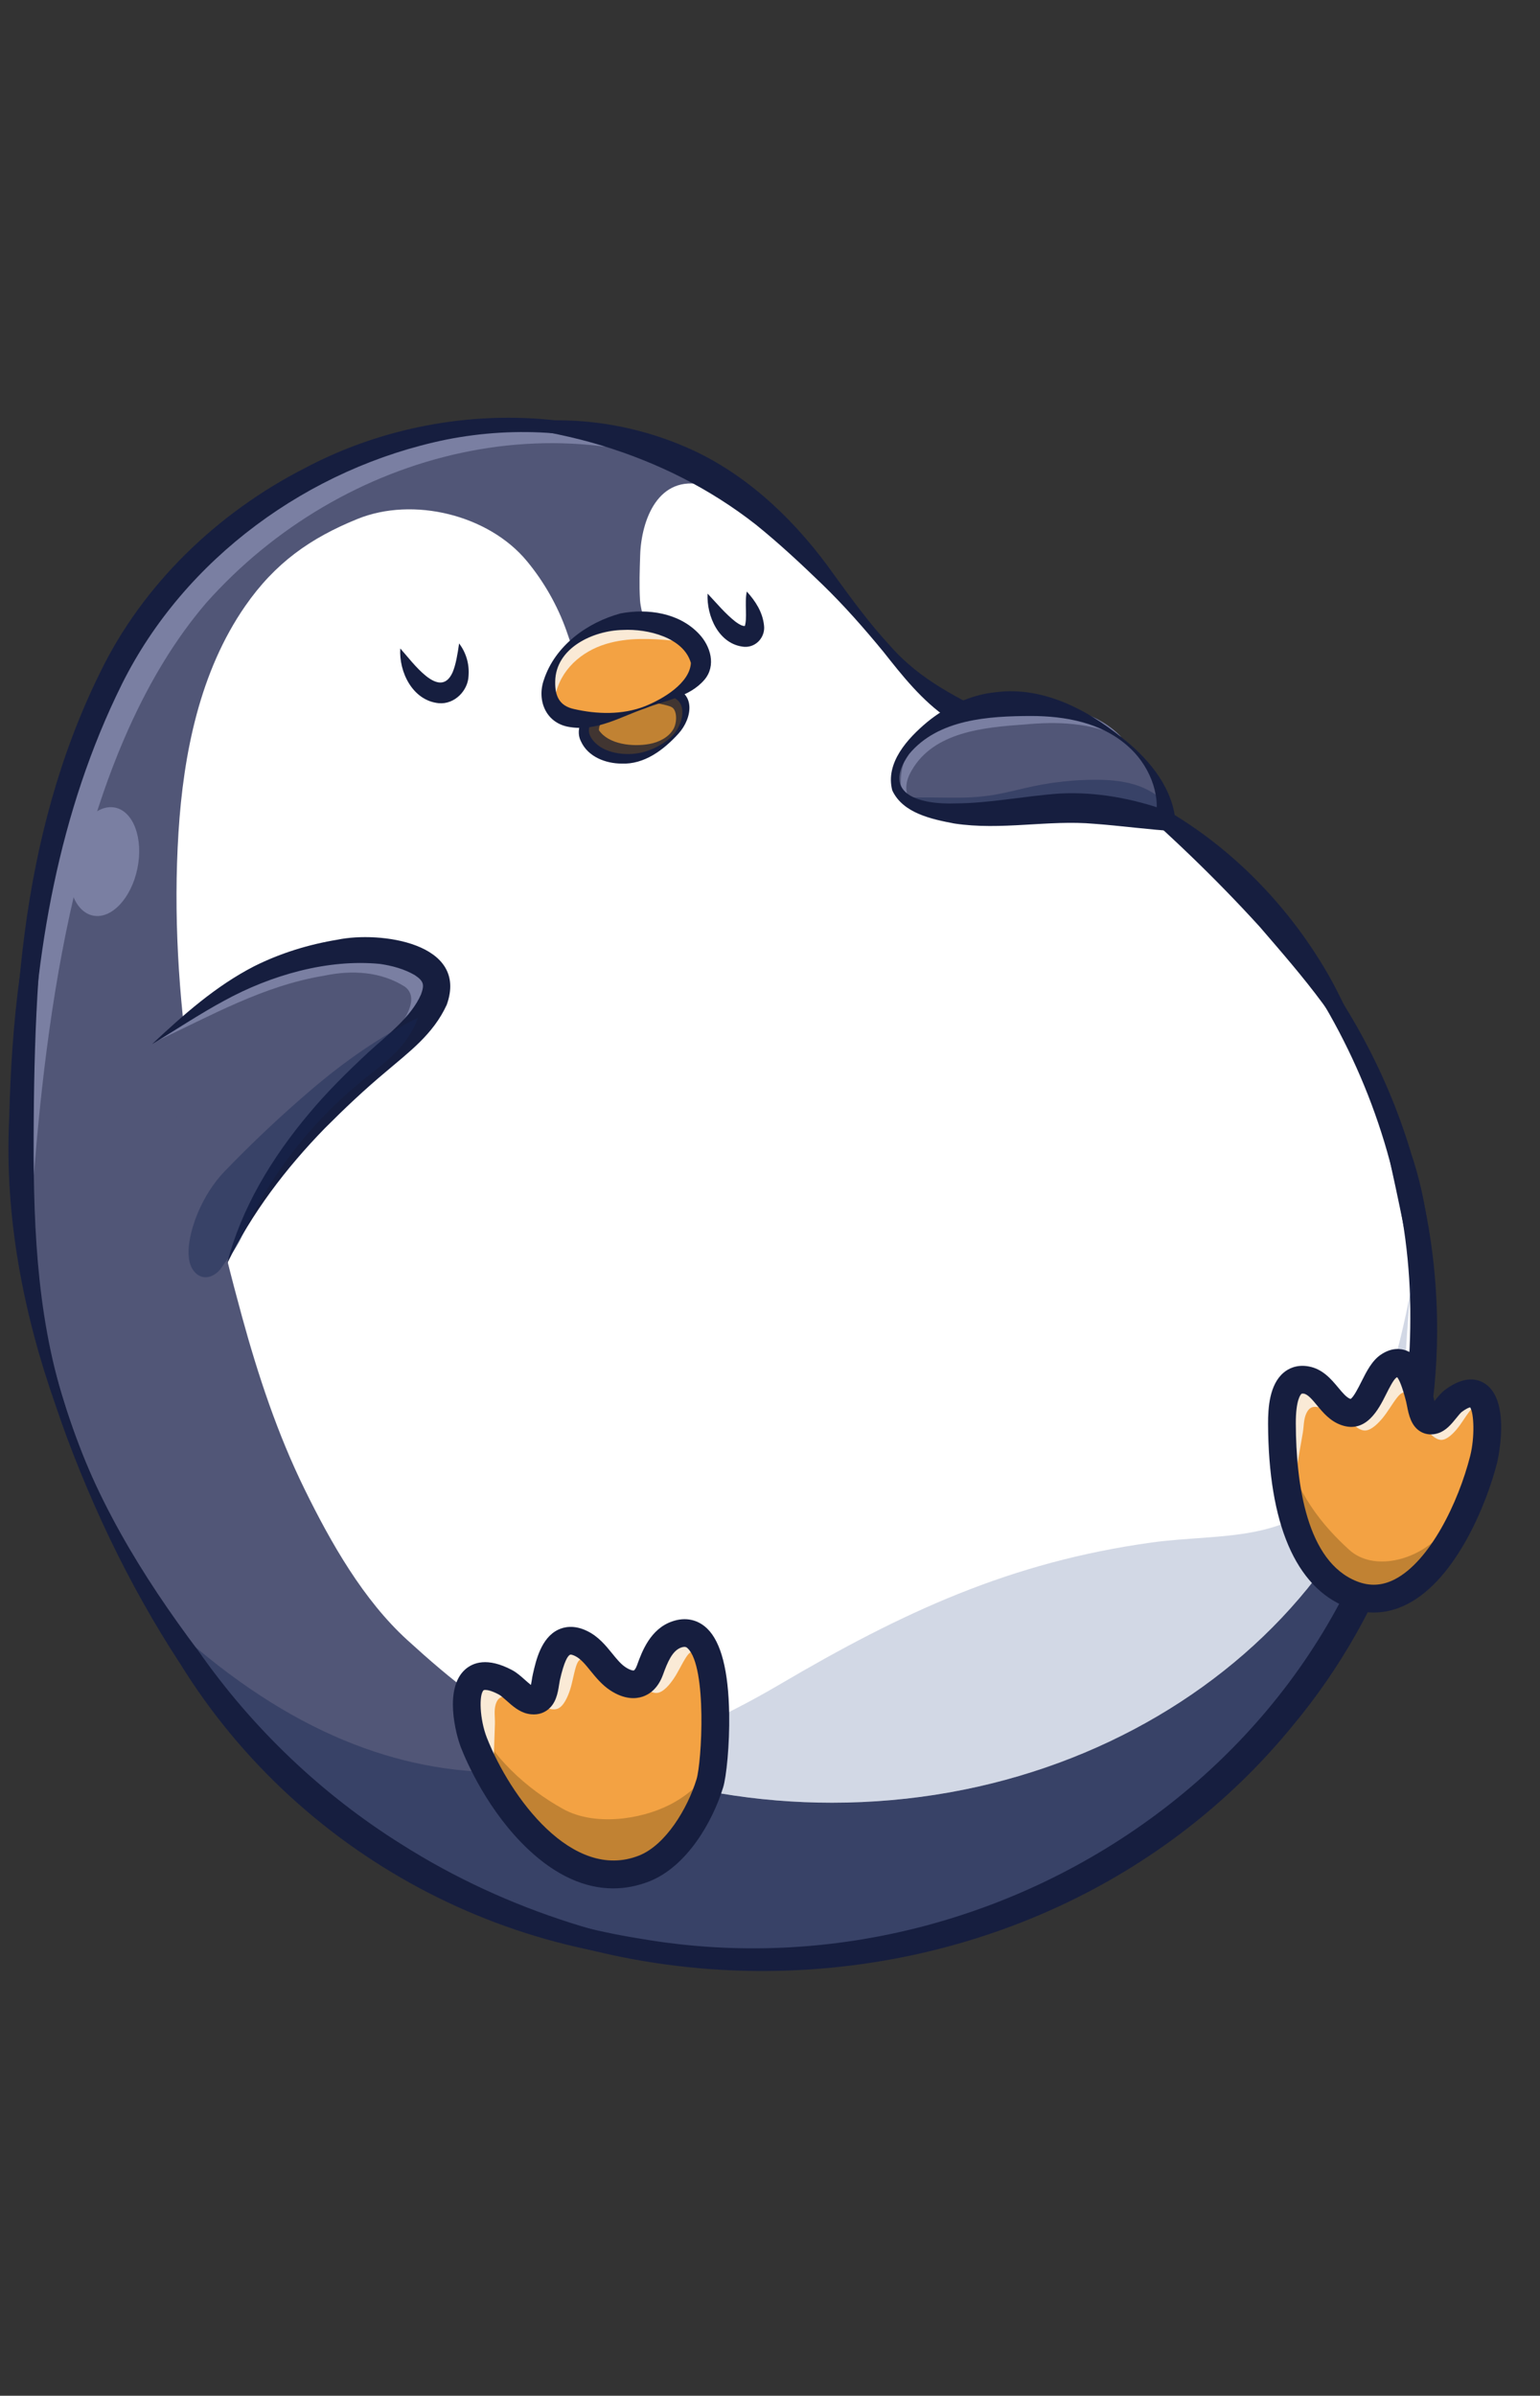 <?xml version="1.0" encoding="utf-8"?>
<!-- Generator: Adobe Illustrator 26.1.0, SVG Export Plug-In . SVG Version: 6.00 Build 0)  -->
<svg version="1.1" id="圖層_1" xmlns="http://www.w3.org/2000/svg" xmlns:xlink="http://www.w3.org/1999/xlink" x="0px" y="0px"
	 viewBox="0 0 388.05 603.43" style="enable-background:new 0 0 388.05 603.43;" xml:space="preserve">
<rect x="0" y="0" width="388.05" height="603.43" fill="#333333" stroke="none"/>
<style type="text/css">
	.st0{fill:#5266A0;}
	.st1{fill:#FFFFFF;}
	.st2{fill:#F4C144;}
	.st3{opacity:0.42;}
	.st4{fill:#8E570E;}
	.st5{fill:#161E3F;}
	.st6{fill:#162550;}
	.st7{opacity:0.25;}
	.st8{fill:#4C6296;}
	.st9{fill:#6C84C0;}
	.st10{fill:#F09EC0;}
	.st11{opacity:0.51;}
	.st12{fill:#DE679C;}
	.st13{fill:none;stroke:#161E3F;stroke-width:4;stroke-miterlimit:10;}
	.st14{fill:#F9D8E7;}
	.st15{fill:#FAEAD6;}
	.st16{fill:#515677;}
	.st17{fill:#7A7FA2;}
	.st18{fill:#F3A243;}
	.st19{fill:#7C551D;}
	.st20{fill:#FFBE2E;}
	.st21{fill:#C6C9D0;}
	.st22{fill:#E6E7EB;}
	.st23{fill:#31466A;}
	.st24{fill:#535A80;}
	.st25{fill:#363C4F;}
	.st26{fill:#231815;}
</style>
<g>
	<g>
		<path class="st16" d="M232.33,172.65c-1.61-1.38-3.16-2.87-4.65-4.49c-14.42-15.68-25.37-32.64-43.22-44.78
			c-16.36-11.13-35.55-16.34-55.01-16.34c-30.5,0-60.58,14.29-82.21,36.36c-17.83,18.19-27.14,42.45-33.65,67.06
			c-6.89,26.04-8.25,54.88-8.25,81.7c0,55.78,22.89,98,43.9,127.47c29.85,44.5,82.09,74,141.56,74
			c92.76,0,167.97-71.79,167.97-160.35c0-36.58-13.37-71.96-36.28-99.55c-11.64-14.02-25.55-25.94-40.87-35.36
			C265.5,188.48,246.72,184.97,232.33,172.65z"/>
	</g>
	<g>
		<path class="st17" d="M189.45,125.13c-45.99-26.7-103.29-11.74-137.49,26.73c-31.11,36.28-39.81,98-43.46,144.58
			c-1.64-26.05-0.07-52.34,5.12-78c5.47-25.84,14.08-51.93,31.79-72.33C81,105.74,144.9,90.53,189.45,125.13L189.45,125.13z"/>
	</g>
	<g class="st3">
		<path class="st6" d="M350.83,371.7c-0.14,0.57-0.28,1.15-0.44,1.72c-4.45,16.83-7.78,30.72-17.52,45.43
			c-10.13,15.3-22.83,28.71-37.21,39.7c-30.22,23.09-67.47,35.08-104.86,35.08c-27.45,0-55.49-6.31-80.41-18.33
			c-27.23-13.14-54.59-46.6-74.4-72.65c58.29,58.25,111.21,50.59,160.46,21.63c31-18.22,58.11-30.82,93.74-35.76
			c17.23-2.39,35.19,0.46,47.3-15.34c10.74-14.03,15.66-35.05,18.77-52.32C353.23,337.68,354.93,354.67,350.83,371.7z"/>
	</g>
	<g>
		<path class="st1" d="M231.64,170.99c-13.29-11.62-23.89-26.76-37.36-38c-4.92-4.11-10.55-9.29-16.96-10.81
			c-11.46-2.72-15.73,8.77-16.01,17.69c-0.12,3.73-0.26,7.49-0.04,11.22c0.21,3.52,2.52,8.82,1.93,12.13
			c-1.03,5.83-11.25,8.3-16.1,5.51c-0.51-0.29-0.83-0.82-1.1-1.34c-1.44-2.72-2.26-5.72-3.3-8.62c-2.27-6.33-5.65-12.27-9.94-17.45
			c-9.65-11.66-28.66-16.3-42.7-10.6c-11.85,4.81-20.74,11.06-28.29,21.95c-11.4,16.44-15.54,37.09-16.79,56.94
			c-2.59,41.15,5.17,82.4,15.95,121.83c4.1,14.99,9.01,29.8,15.84,43.7c6.64,13.52,14.8,27.87,25.86,37.94
			c10.91,9.94,22.04,19.16,35.63,24.84c14.02,5.87,28.36,11.27,43.33,13.8c9.28,1.57,18.68,2.34,28.08,2.34
			c81.08,0,146.8-57.27,146.8-127.92c0-16.11-4.8-30.74-8.4-46.05c-4.8-20.43-16.83-35.94-30.24-50.97
			c-13.3-14.91-28.36-28.6-46.14-37.38c-6.42-3.17-12.94-6.12-19.55-8.83c-4.22-1.74-8.5-3.39-12.42-5.78
			C236.84,175.35,234.2,173.22,231.64,170.99z"/>
	</g>
	<g>
		<path class="st5" d="M232.1,172.91c-8.91-8.17-16.07-18-24.1-26.99c-23.36-28.89-59.2-42.39-95.57-35.19
			c-34.55,7.08-65.91,29.86-81.7,61.56C14.79,204.41,8.64,240.35,7.48,276.16c-3.43,50.43,9.3,94.22,37.93,135.77
			c25.87,40.93,68,68.79,115.84,76.36c97.14,16.86,194.18-55.13,194.12-156.16c0.35-53.7-29.48-106.11-75.45-133.91
			C264.52,188.84,245.98,184.88,232.1,172.91L232.1,172.91z M232.56,172.38c13.92,11.82,32.45,15.62,48.08,24.61
			c36.94,21.31,65.57,57.14,76.37,98.61c3.2,11.87,4.87,24.17,5.09,36.46c0.74,37-12.59,74.04-36.25,102.46
			c-64.74,79.42-191.11,82.98-260.38,7.62C31.55,403.73,7.52,354.93,4.1,303.31c-2.04-45.23,0.66-92.41,21.08-133.83
			c10.78-22.26,29.61-40.32,51.57-51.54c32.44-17.24,74.24-17.57,105.33,2.8C202.58,133.61,215.45,155.95,232.56,172.38
			L232.56,172.38z"/>
	</g>
	<g class="st7">
		<path class="st8" d="M209.66,454.05c71.27,0,130.65-44.26,143.99-102.95c0.68-10.12,0.81-20.21,2.61-30.24
			c-3.11,17.28-8.03,38.29-18.77,52.32c-12.11,15.81-30.07,12.96-47.3,15.34c-35.64,4.94-62.74,17.54-93.74,35.76
			c-14.6,8.58-29.53,15.27-44.82,18.95c9.76,3.65,19.71,6.74,29.95,8.47C190.86,453.28,200.26,454.05,209.66,454.05z"/>
	</g>
	<g>
		<path class="st18" d="M157.14,177.16c3.48-1.3,8.19-2.55,11.84-1.68c4.56,1.09,3.17,7.09,0.45,9.84
			c-1.87,1.89-4.29,3.18-6.84,3.98c-3.94,1.23-9.66,0.72-12.58-2.17C145,182.17,152.85,178.76,157.14,177.16z"/>
	</g>
	<g>
		<path class="st5" d="M157.05,176.91c3.66-1.17,7.25-4.36,11.56-3.87c6.85,0.95,5.95,7.8,2.34,11.76c-3.7,4.06-8.59,7.8-14.37,7.53
			c-3.94-0.02-8.41-1.68-10.19-5.6c-1.23-2.33-0.29-5.61,1.92-6.88C151.07,178.08,154.44,177.99,157.05,176.91L157.05,176.91z
			 M157.23,177.4c-2.57,0.94-6.43,3.93-6.3,6.54c2.39,3.54,8.48,4.24,12.73,3.44c2.3-0.41,4.71-1.6,5.91-3.56
			c0.99-1.46,1.14-4.5-0.07-5.54c-0.41-0.28-0.58-0.36-1.63-0.65C164.57,176.84,160.58,176.01,157.23,177.4L157.23,177.4z"/>
	</g>
	<g class="st3">
		<path class="st19" d="M157.14,177.16c3.48-1.3,8.19-2.55,11.84-1.68c4.56,1.09,3.17,7.09,0.45,9.84
			c-1.87,1.89-4.29,3.18-6.84,3.98c-3.94,1.23-9.66,0.72-12.58-2.17C145,182.17,152.85,178.76,157.14,177.16z"/>
	</g>
	<g>
		<path class="st18" d="M162.53,178.15c-5.66,2.11-13.32,4.1-19.31,2.5c-7.48-2-5.38-12.18-1.02-16.78
			c3.01-3.17,6.93-5.29,11.08-6.57c6.41-1.97,15.79-0.94,20.65,4.08C182.25,169.98,169.5,175.55,162.53,178.15z"/>
	</g>
	<g>
		<path class="st18" d="M170.55,411.67c12.64-4.29,9.85,32.53,8.31,37.52c-2.44,7.93-8.39,18.23-16.59,21.45
			c-19.9,7.81-36.91-16.65-42.83-31.67c-2.37-6.02-4.55-21.84,7.96-15.22c1.99,1.05,4.17,4.03,6.33,4.5
			c3.52,0.78,3.43-3.46,3.95-5.78c1-4.43,2.75-11.41,8.73-8.52c3.95,1.91,5.7,6.56,9.31,8.92c3.42,2.23,6.55,1.93,8.06-2.22
			C165.07,417.09,166.7,412.97,170.55,411.67z"/>
	</g>
	<g class="st3">
		<path class="st19" d="M180.09,443.65c-0.59,1.16,0.14,5.17-0.31,6.93c-0.71,2.77-2.3,5.66-3.72,8.12
			c-2.93,5.08-7.01,10.15-12.62,12.35c-10.8,4.24-21.2-1.51-28.65-9.25c-7.1-7.38-16.02-18.24-15.63-29.12
			c4.87,9.8,13.23,17.69,22.73,22.96c7.73,4.29,19.3,2.8,26.92-1.09C173.54,452.13,177.66,448.42,180.09,443.65z"/>
	</g>
	<g>
		<path class="st15" d="M161.21,160.95c-2.87,0.06-5.71,0.41-8.45,1.23c-6.25,1.87-11.66,6.59-12.84,13.21
			c-0.21,1.17,0.09,2.75-0.53,3.76c-3.16-2.56-2.58-6.54-0.42-9.45c2.77-3.75,2.38-5.67,6.17-8.39c3.8-2.73,8.84-4.9,13.53-5.28
			c3.9-0.32,8.49,2.38,10.83,5.32C166.75,161.08,163.97,160.89,161.21,160.95z"/>
	</g>
	<g>
		<path class="st5" d="M162.62,178.4c-5.96,2-12.14,5.83-18.9,4.75c-6.13-0.82-8.53-6.71-6.66-11.96
			c2.82-8.55,10.88-14.41,19.33-16.69c6.83-1.28,14.75-0.16,19.75,5.17c2.91,3.06,4.38,8,1.36,11.55
			C173.68,175.66,167.68,176.33,162.62,178.4L162.62,178.4z M162.44,177.91c4.63-1.82,11.37-5.86,11.65-10.92
			c-1.8-6.39-10.86-8.66-17.15-8.32c-7.46,0.15-16.95,4.5-17.04,13.03c-0.07,3.65,1.07,6.09,4.73,6.89
			C150.34,179.9,156.78,180.12,162.44,177.91L162.44,177.91z"/>
	</g>
	<g>
		<path class="st5" d="M100.86,163.33c3.06,3.36,9.94,13.19,13.18,6.03c0.84-1.99,1.24-4.53,1.65-7.3c1.7,2.27,2.62,5.08,2.37,8.21
			c-0.13,3.66-3.5,7.19-7.48,6.85C103.95,176.48,100.48,169.22,100.86,163.33L100.86,163.33z"/>
	</g>
	<g>
		<path class="st5" d="M178.3,149.52c2.48,2.63,4.45,5.05,7.07,7.11c1.01,0.7,1.58,1.07,2.45,1.05c0.04-0.05-0.28,0.23-0.25,0.32
			c0.87-2.13-0.03-6.06,0.61-9c2.19,2.41,3.99,5.17,4.34,8.55c0.35,2.87-1.96,5.56-4.99,5.37C181.12,162.35,178,155.15,178.3,149.52
			L178.3,149.52z"/>
	</g>
	<g>
		<path class="st16" d="M38.3,263.01c12.03-10.87,23.32-17.63,37.34-21.28c9.82-2.56,20.62-4.14,29.73,0.44
			c11.75,5.9-1.65,17.91-7.25,22.66c-16.86,14.3-33.05,31.93-40.9,53.45"/>
	</g>
	<g>
		<path class="st18" d="M329.11,347.6c-5.83-1-6.11,7.45-6.09,11.02c0.05,13.76,2.22,36.87,17.59,42.94
			c16.95,6.69,29.36-18.66,33.23-33.98c1.55-6.14,2.29-22.05-7.6-14.75c-1.57,1.16-3.18,4.25-4.92,4.84
			c-2.86,0.97-3.07-3.27-3.65-5.55c-1.12-4.36-3.03-11.23-7.78-8.02c-3.86,2.6-5.25,13.48-10.76,11.56
			C335.08,354.25,333.44,348.35,329.11,347.6z"/>
	</g>
	<g>
		
			<ellipse transform="matrix(0.2 -0.98 0.98 0.2 -191.774 199.243)" class="st17" cx="26.17" cy="217.1" rx="13.88" ry="8.58"/>
	</g>
	<g>
		<path class="st17" d="M39.08,262.41c12.03-10.1,25.83-18.94,41.57-21.76c7.49-1.75,16.17-0.88,22.71,3.6
			c10.19,6.94-1.77,17.54-8.53,21.43c2.88-3.67,12.52-13.04,7.24-17.12c-6.06-3.87-13.38-4.28-20.42-2.8
			C66.3,248.28,53.08,255.88,39.08,262.41L39.08,262.41z"/>
	</g>
	<g>
		<path class="st5" d="M38.3,263.01c7.85-7.36,16.06-14.66,25.76-19.64c6.63-3.31,13.68-5.48,21.03-6.69
			c10.55-2.19,33.11,0.75,27.48,16.4c-3.43,7.49-9.57,11.93-15.3,16.84c-5.39,4.49-10.48,9.31-15.42,14.26
			c-9.84,10.11-18.38,21.32-24.63,34.09c3.57-13.98,11.34-26.73,20.6-37.74c4.64-5.57,9.81-10.66,15.1-15.57
			c4.8-4.38,10.7-8.81,13.17-14.49c0.92-2.52,0.65-3.37-1.58-4.87c-2.62-1.52-5.71-2.37-8.75-2.81
			c-13.13-1.29-27.44,2.79-39.21,9.23C50.37,255.34,44.44,259.33,38.3,263.01L38.3,263.01z"/>
	</g>
	<g class="st3">
		<path class="st19" d="M370.56,373.82c-0.46,1.16,0.11,5.17-0.24,6.93c-0.56,2.77-1.79,5.66-2.9,8.12
			c-2.28,5.08-5.47,10.15-9.84,12.35c-8.43,4.24-20.05,1.18-25.86-6.56c-5.54-7.38-8.99-20.93-8.69-31.8
			c3.62,13.52,10.22,21.37,16.94,27.5c5.91,5.39,16.92,2.96,23.19-3.95C366.13,383.13,368.67,378.59,370.56,373.82z"/>
	</g>
	<g class="st3">
		<path class="st6" d="M56.59,295.04c-2.85,2.96-5.11,6.61-6.73,10.43c-1.53,3.62-3.78,10.95-1.12,14.54
			c2.14,2.89,5.43,1.75,7.14-0.82c1.65-2.46,3.61-4.52,4.86-7.28c6.76-14.96,16.85-28.28,29.24-38.63
			c6.45-5.41,12.23-8.63,15.41-17.01c-9.9,5.01-18.51,11-26.98,18.23C70.83,280.97,63.54,287.83,56.59,295.04z"/>
	</g>
	<g>
		<path class="st15" d="M333.3,349.99c0.71,0.4,1.37,0.9,1.96,1.45c1.86,1.73,2.83,3.79,4.43,5.71c-1.22-1.47-3.7-1.8-5.43-2.19
			c-2.17-0.48-3.9-1.48-5.08,1.01c-0.71,1.5-0.63,3.36-0.9,4.93c-0.7,4.02-1.41,8.05-2.11,12.07c-2.22-2.45-3.19-5.86-3.14-9.17
			c0.06-3.97,1.32-9.44,3.54-12.76C328.29,348.46,331,348.69,333.3,349.99z"/>
	</g>
	<g>
		<path class="st15" d="M128.18,422.76c0.75,0.3,1.48,0.7,2.14,1.16c2.08,1.46,3.33,3.36,5.18,5.04c-1.41-1.28-3.92-1.27-5.68-1.42
			c-2.21-0.18-4.06-0.93-4.9,1.7c-0.5,1.58-0.16,3.42-0.21,5c-0.14,4.08-0.28,8.17-0.42,12.25c-2.54-2.12-3.97-5.37-4.38-8.65
			c-0.49-3.94,0-9.53,1.74-13.13C123.01,421.93,125.73,421.79,128.18,422.76z"/>
	</g>
	<g>
		<path class="st15" d="M355.04,347.25c0.64,0.5,1.22,1.09,1.72,1.72c1.58,1.99,2.24,4.16,3.53,6.31c-0.74-1.23-2.04-1.74-3.18-2.49
			c-2.13-1.39-2.97-3.51-5.13-0.7c-1.25,1.63-2.25,3.44-3.55,5.03c-0.95,1.16-2.83,3.19-4.49,3.19c-1.66,0-3.24-1.78-4.25-2.91
			c1.39-0.32,2.56-1.31,3.38-2.48c1.77-2.54,3.03-5.3,5.15-7.64C350.31,344.99,352.96,345.63,355.04,347.25z"/>
	</g>
	<g>
		<path class="st15" d="M146.25,414.24c0.77,0.24,1.53,0.59,2.22,1c2.18,1.3,3.57,3.1,5.54,4.64c-1.13-0.89-2.53-0.91-3.86-1.2
			c-2.48-0.55-4.02-2.23-5.04,1.17c-0.59,1.97-0.88,4.02-1.53,5.96c-0.48,1.42-1.51,3.98-3.07,4.57c-1.55,0.59-3.66-0.52-5.01-1.21
			c1.19-0.79,1.93-2.13,2.28-3.52c0.76-3,0.95-6.03,2.11-8.97C141.03,413.8,143.73,413.46,146.25,414.24z"/>
	</g>
	<g>
		<path class="st15" d="M175.45,412.4c0.68,0.44,1.32,0.98,1.87,1.56c1.75,1.84,2.6,3.95,4.08,5.96c-0.85-1.16-2.19-1.55-3.4-2.19
			c-2.25-1.2-3.28-3.23-5.17-0.23c-1.1,1.74-1.93,3.63-3.08,5.33c-0.84,1.24-2.53,3.43-4.18,3.58c-1.65,0.15-3.39-1.48-4.5-2.51
			c1.36-0.44,2.43-1.53,3.14-2.77c1.54-2.69,2.54-5.55,4.45-8.07C170.54,410.57,173.23,410.97,175.45,412.4z"/>
	</g>
	<g>
		<path class="st15" d="M372.98,351.26c0.57,0.44,1.09,0.96,1.53,1.52c1.4,1.75,1.99,3.66,3.14,5.54c-0.66-1.08-1.81-1.53-2.83-2.2
			c-1.89-1.23-2.64-3.09-4.54-0.63c-1.1,1.43-1.98,3.01-3.13,4.4c-0.84,1.02-2.49,2.79-3.96,2.78c-1.47,0-2.88-1.57-3.78-2.57
			c1.23-0.27,2.26-1.14,2.98-2.17c1.56-2.22,2.66-4.64,4.54-6.68C368.79,349.26,371.13,349.83,372.98,351.26z"/>
	</g>
	<g>
		<path class="st5" d="M346.18,406.16c-2.27,0-4.56-0.45-6.85-1.35c-12.86-5.07-19.71-21.04-19.8-46.17
			c-0.02-4.1,0.37-9.9,3.9-12.89c1.19-1.01,3.25-2.12,6.28-1.59h0c3.56,0.62,5.73,3.23,7.48,5.32c1.09,1.31,2.11,2.54,3.1,2.88
			c0.72-0.29,2.04-2.92,2.75-4.33c1.31-2.61,2.67-5.32,4.92-6.83c2.71-1.83,4.99-1.56,6.42-1.02c3.93,1.49,5.46,6.29,6.69,11.08
			c0.11,0.45,0.22,0.96,0.33,1.5c0.01,0.05,0.02,0.1,0.03,0.16c0.05-0.06,0.09-0.11,0.13-0.16c0.79-0.98,1.61-1.99,2.62-2.74
			c4.82-3.56,8.13-2.77,10.06-1.48c6.68,4.48,3.04,19.74,3,19.89c-2.59,10.24-10.27,29.27-22.6,35.59
			C351.85,405.45,349.02,406.16,346.18,406.16z M328.2,351.01c-0.18,0-0.24,0.05-0.26,0.07c-0.15,0.12-1.45,1.4-1.42,7.52
			c0.06,15.37,2.78,34.73,15.38,39.7c3.26,1.29,6.38,1.12,9.54-0.5c8.8-4.51,16.03-19.28,19.02-31.09
			c1.18-4.68,0.97-10.8-0.02-12.24c-0.3,0.07-0.97,0.32-2.11,1.16c-0.29,0.22-0.9,0.96-1.34,1.51c-1.2,1.48-2.55,3.16-4.54,3.83
			c-1.56,0.53-3.15,0.4-4.45-0.35c-2.45-1.41-3.04-4.36-3.46-6.51c-0.08-0.4-0.16-0.79-0.24-1.13c-1.01-3.95-1.76-5.52-2.26-6.11
			c-0.05,0.03-0.11,0.06-0.17,0.11c-0.74,0.5-1.8,2.62-2.58,4.17c-1.87,3.74-5,9.98-11.29,7.8c-2.81-0.98-4.6-3.12-6.17-5.02
			c-1.16-1.4-2.26-2.72-3.29-2.9l0,0C328.38,351.02,328.28,351.01,328.2,351.01z"/>
	</g>
	<g>
		<path class="st5" d="M154.51,475.64c-7.19,0-14.42-3.28-21.3-9.73c-10.19-9.56-15.61-22.06-17.03-25.67
			c-1.42-3.61-4.29-14.98,1.02-19.73c1.96-1.75,5.61-3.16,11.83,0.14c1.2,0.64,2.24,1.57,3.25,2.47c0.42,0.37,1.01,0.9,1.51,1.28
			c0.08-0.41,0.15-0.84,0.2-1.15c0.09-0.56,0.17-1.09,0.28-1.55c0.77-3.42,2.06-9.13,6.36-11.21c1.52-0.73,4.02-1.28,7.3,0.31
			c2.85,1.38,4.7,3.66,6.34,5.68c1.12,1.38,2.18,2.68,3.37,3.46c1.24,0.81,1.94,0.85,2.09,0.8c0.08-0.03,0.43-0.32,0.78-1.29
			c1.25-3.44,3.34-9.19,8.93-11.08l0,0c3.28-1.12,6.4-0.46,8.77,1.84c3.5,3.4,5.36,10.64,5.53,21.52c0.12,7.72-0.69,15.8-1.53,18.5
			c-2.64,8.58-9.11,19.93-18.66,23.67C160.56,475.06,157.54,475.64,154.51,475.64z M122.28,425.65c-0.24,0-0.38,0.04-0.42,0.08
			c-1.2,1.07-1.01,7.3,0.82,11.96c5.9,14.98,21.5,36.28,38.3,29.7c6.73-2.64,12.25-11.82,14.53-19.23
			c1.31-4.24,2.69-28.2-2.19-32.95c-0.3-0.29-0.6-0.59-1.66-0.24l0,0c-2.23,0.76-3.45,3.67-4.6,6.85c-1.3,3.59-3.51,4.98-5.14,5.53
			c-1.72,0.57-4.53,0.77-8.12-1.57c-2.11-1.38-3.63-3.26-4.98-4.91c-1.34-1.66-2.5-3.09-3.95-3.78c-0.64-0.31-1.08-0.38-1.22-0.31
			c-0.58,0.28-1.49,1.62-2.58,6.45c-0.07,0.33-0.13,0.71-0.19,1.1c-0.32,2.07-0.77,4.91-3.14,6.52c-0.93,0.64-2.52,1.3-4.79,0.8
			c-2.16-0.47-3.85-1.99-5.34-3.32c-0.66-0.59-1.42-1.26-1.87-1.5C123.93,425.86,122.83,425.65,122.28,425.65z"/>
	</g>
	<g>
		<path class="st5" d="M281.42,198.67c-14.23-5.87-29.52-9.05-42.48-17.68c-6.61-4.46-11.69-10.94-16.35-16.84
			c-4.86-5.9-9.9-11.64-15.37-16.94c-5.4-5.22-10.9-10.34-16.71-15.03c-11.64-9.13-24.82-15.7-38.98-19.99
			c-7.12-2.17-14.49-3.59-22.08-4.81c0,0,0-0.7,0-0.7c15.3-2.27,31.51,0.28,45.85,7.05c14.21,6.8,25.86,18.31,34.81,30.97
			c4.52,6.22,9,12.39,14.18,17.96c7.64,8.77,17.52,13.39,27.58,18.37c9.98,4.87,21.43,9.6,29.91,17.04
			C281.78,198.08,281.42,198.67,281.42,198.67L281.42,198.67z"/>
	</g>
	<g>
		<path class="st5" d="M358.41,333.29c-2.45-13.36-4.96-26.2-7.86-39.35c-1.35-6.5-2.44-13.21-4.8-19.52
			c-6.14-15.6-17.53-28.44-28.33-40.99c-11.21-12.31-23.12-23.7-36-34.76c0,0,0.37-0.6,0.37-0.6c22.35,9.17,41.01,26.66,52.99,47.56
			c5.07,8.95,8.66,18.68,13.06,27.91c2.77,6.21,6.05,12.32,8.35,18.86c4.15,13.15,5.3,27.31,2.93,40.88
			C359.11,333.29,358.41,333.29,358.41,333.29L358.41,333.29z"/>
	</g>
	<g>
		<path class="st5" d="M13.92,210.55c-4.19,23.76-5.26,47.63-5.42,71.64c-0.18,23.9,0.41,47.85,7.62,70.91
			c6.92,23.07,19.6,43.81,34,62.91c13.52,19.34,31.06,36.04,51.04,48.52c26.59,16.87,57.57,26.45,89.62,28.76c0,0,0,0.7,0,0.7
			c-58.05,4.03-114.53-25.14-145.29-74.8c-13.29-20.27-23.75-42.45-31.54-65.4c-8.04-22.84-12.81-47.31-11.65-71.69
			c0.61-24.19,2.93-48.76,10.93-71.72C13.25,210.37,13.92,210.55,13.92,210.55L13.92,210.55z"/>
	</g>
	<g>
		<path class="st16" d="M284.32,187.58c-1.25-1.1-2.57-2.11-3.93-3.01c-9.01-5.97-20.25-8.35-30.93-6.9
			c-6.56,0.9-13.22,3.79-18.23,8.14c-3.47,3.01-8.28,10.34-4.08,14.63c4.47,4.57,15.19,4.76,21.13,4.56
			c6.9-0.22,13.74-1.39,20.64-1.47c8.38-0.13,16.55,1.41,24.71,3.14C294.02,199.33,289.93,192.53,284.32,187.58z"/>
	</g>
	<g>
		<path class="st17" d="M282.56,185.64c-7.81-3.63-16.04-3.96-24.47-3.15c-10.23,0.71-22.77,1.87-28.34,11.52
			c-1.32,2.21-2.1,4.99-0.43,7.51c-1.22-0.8-2.1-2.25-2.34-3.83c-0.5-15.49,18.37-20.64,30.95-20.17
			C266.64,177.28,276.29,179.08,282.56,185.64L282.56,185.64z"/>
	</g>
	<g class="st3">
		<path class="st6" d="M250.12,200.26c3.49-0.56,6.9-1.52,10.36-2.24c4.99-1.04,10.08-1.58,15.17-1.61c3.4-0.02,6.84,0.2,10.11,1.17
			c3.26,0.97,6.36,2.74,8.47,5.41c0.47,0.6,0.9,1.43,0.51,2.08c-0.17,0.28-0.46,0.46-0.75,0.61c-1.62,0.83-3.5,0.96-5.32,0.93
			c-5.07-0.1-10.03-1.38-15.06-1.94c-7.62-0.85-15.31-0.07-22.98,0.03c-3.26,0.04-6.54-0.05-9.78-0.44c-4.46-0.74-7.91-1.37-12-3.39
			c3.55-0.03,7.02-0.02,10.56,0.04C242.99,200.96,246.59,200.83,250.12,200.26z"/>
	</g>
	<g>
		<path class="st5" d="M284.09,187.84c-6.63-5.85-15.71-7.49-24.26-7.5c-10.59,0.03-23.38,0.74-30.74,9.58
			c-7.32,10.33,3.08,12.77,11.73,12.44c8.69-0.05,17.43-1.88,26.27-2.49c9.2-0.47,18.45,1.27,27.05,4.36c0,0-3.03,2.32-3.03,2.32
			C292.63,199.85,289.33,192.34,284.09,187.84L284.09,187.84z M284.56,187.32c6.42,5.53,11.98,12.97,11.72,22.05
			c-6.85-0.4-13.72-1.37-20.49-1.87c-11.63-1.05-23.48,1.73-35.34-0.08c-5.61-1.07-12.93-2.56-15.61-8.33
			c-1.84-6.95,3.91-13.15,8.84-17.26c4.82-3.92,10.85-6.86,17.26-7.48C263.55,172.72,275.41,179.55,284.56,187.32L284.56,187.32z"/>
	</g>
</g>
</svg>
